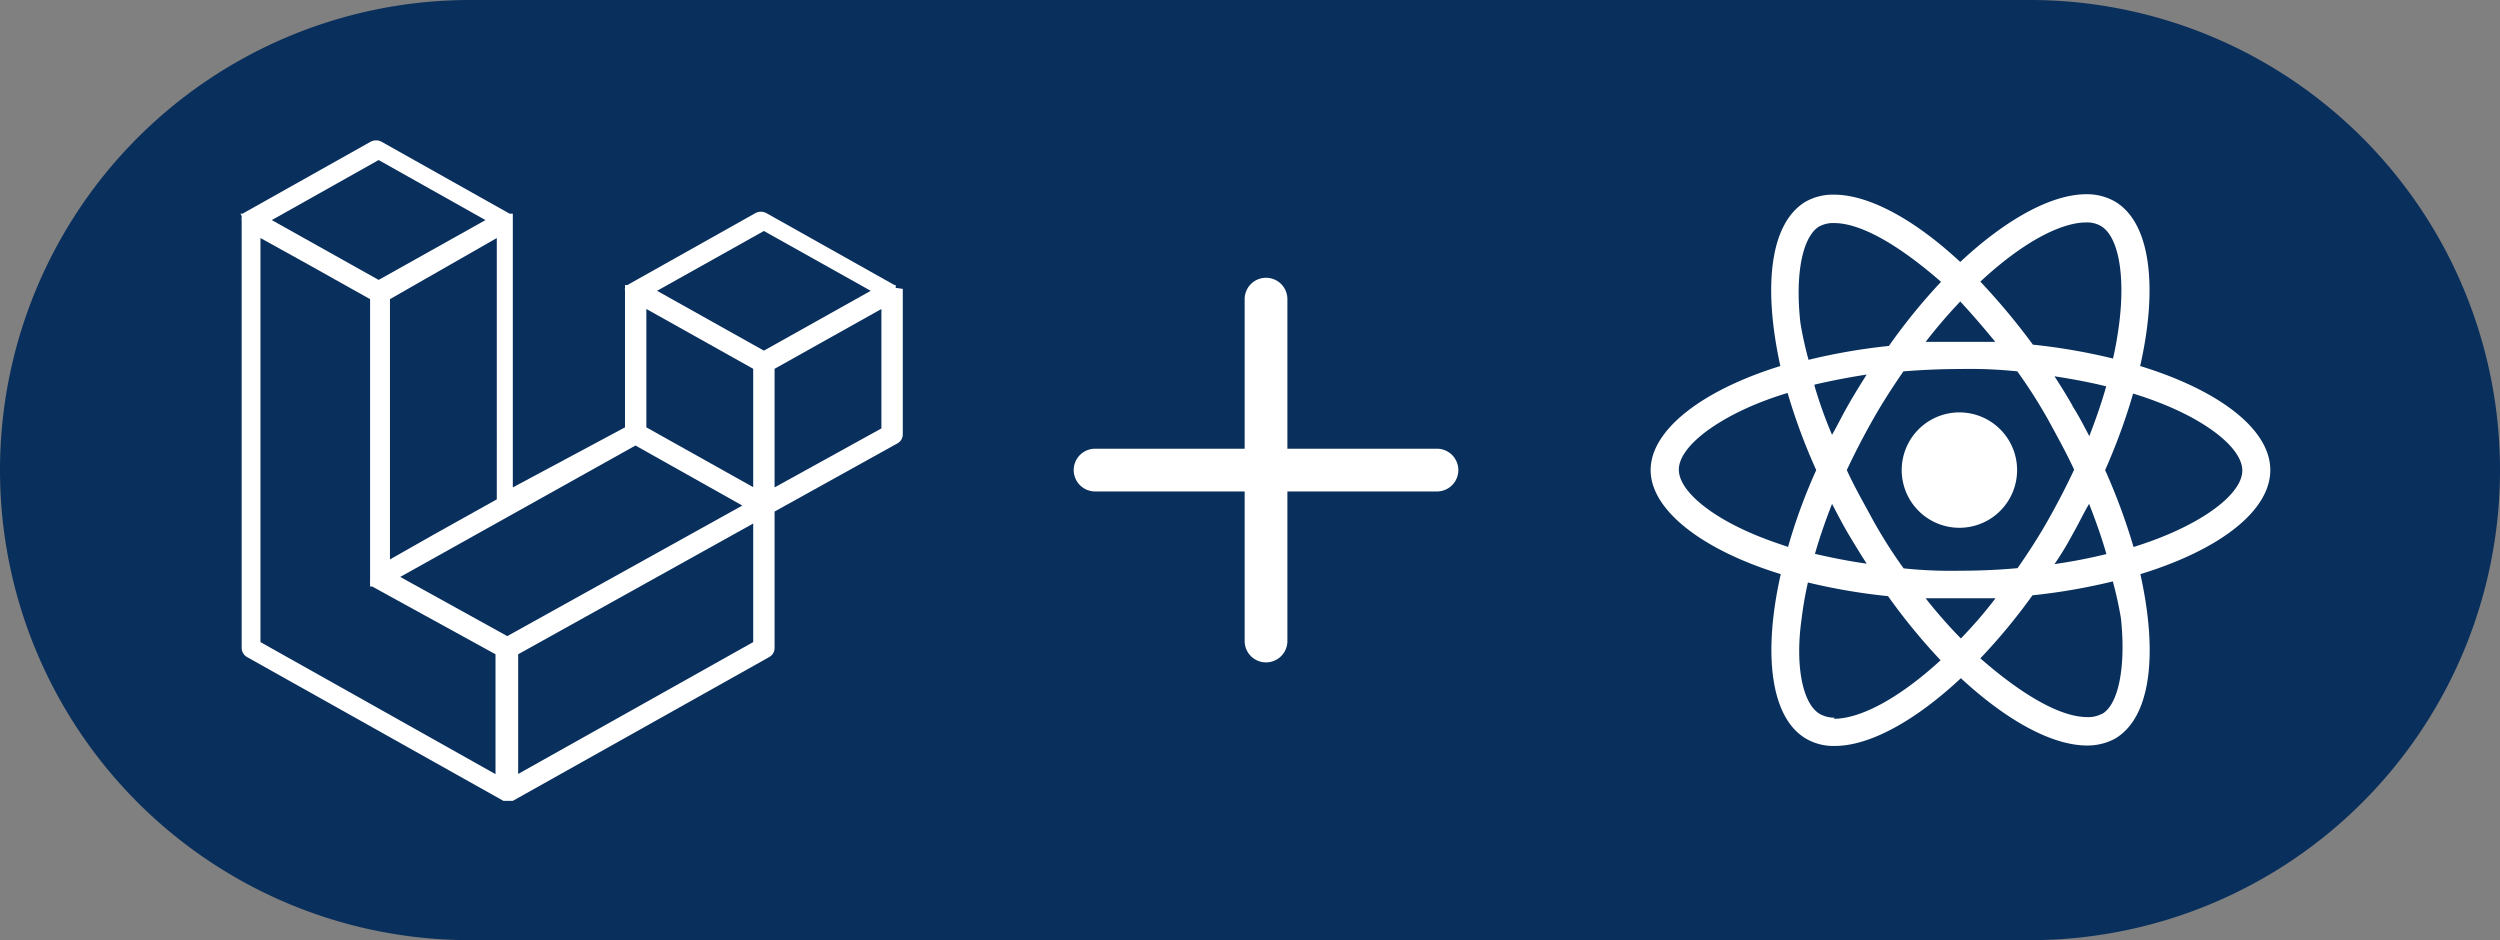 <svg xmlns="http://www.w3.org/2000/svg" xmlns:xlink="http://www.w3.org/1999/xlink" viewBox="0 0 117 44"><rect x="0" y="0" width="117" height="44" fill="#808080" stroke="none"/><defs><style>.cls-1{fill:none;}.cls-2{fill:#092f5c;}.cls-3{clip-path:url(#clip-path);}.cls-4{fill:#fff;}.cls-5{clip-path:url(#clip-path-2);}</style><clipPath id="clip-path"><rect class="cls-1" x="47.25" y="10" width="24" height="24"/></clipPath><clipPath id="clip-path-2"><rect class="cls-1" x="10.75" y="6" width="32" height="32"/></clipPath></defs><title>reactjs</title><g id="Layer_2" data-name="Layer 2"><g id="Layer_4" data-name="Layer 4"><g id="Layer_3" data-name="Layer 3"><path class="cls-2" d="M22,0H95a22,22,0,0,1,22,22h0A22,22,0,0,1,95,44H22A22,22,0,0,1,0,22H0A22,22,0,0,1,22,0Z"/></g><g id="layer"><g id="plus"><g class="cls-3"><path class="cls-4" d="M59.25,13a1,1,0,0,0-1,1v7h-7a1,1,0,0,0,0,2h7v7a1,1,0,0,0,2,0V23h7a1,1,0,0,0,0-2h-7V14A1,1,0,0,0,59.25,13Z"/></g></g><g id="laravel"><g class="cls-5"><path class="cls-4" d="M23.74,29.77l11-6.11-5-2.81L18.73,27ZM35.25,17.26l-5-2.8V20l5,2.8Zm.5-6.45-5,2.8,5,2.8,5-2.8ZM20.33,25l2.92-1.63V11.14l-5,2.86V26.18ZM17.72,7.49l-5,2.81,5,2.8,5-2.8Zm-5.53,3.65V30.05l11,6.18V30.62l-5.77-3.17h-.1V27.4h0v0h0v-.06h0v-.05h0a.09.09,0,0,1,0-.07h0V14l-2.91-1.63ZM35.25,30.05V24.5l-11,6.12v5.6Zm6-10V14.46l-5,2.8v5.55Zm1-6.53v.13h0v6.68a.48.48,0,0,1-.25.42h0l-5.75,3.19v6.39a.48.48,0,0,1-.25.42h0L24,37.48h-.44l-12-6.73a.5.5,0,0,1-.25-.43h0v-20a.29.29,0,0,1,0-.13h0v-.08h0L11.25,10h.1l6-3.37a.55.55,0,0,1,.5,0h0l6,3.37H24v.05h0v.07h0v.12h0V22.81L29.25,20V13.6h0a.29.29,0,0,1,0-.13h0v-.08h0v-.05h.11l6-3.37a.55.55,0,0,1,.5,0h0l6,3.37h.06v.05h0v.08h0Z"/></g></g><path class="cls-4" d="M106.25,22c0-1.92-2.41-3.74-6.09-4.87.85-3.76.47-6.75-1.2-7.71a2.64,2.64,0,0,0-1.32-.33h0c-1.62,0-3.75,1.16-5.9,3.17-2.15-2-4.28-3.15-5.91-3.15h0a2.6,2.6,0,0,0-1.33.33c-1.66,1-2,3.94-1.18,7.69-3.68,1.14-6.07,3-6.07,4.87s2.41,3.74,6.09,4.87c-.85,3.76-.47,6.75,1.2,7.71a2.55,2.55,0,0,0,1.33.33c1.62,0,3.75-1.16,5.9-3.17,2.16,2,4.28,3.15,5.91,3.15A2.72,2.72,0,0,0,99,34.56c1.66-1,2-3.94,1.17-7.69C103.86,25.74,106.25,23.92,106.25,22ZM97.64,10.41h0a1.3,1.3,0,0,1,.67.16c.81.46,1.15,2.21.88,4.47a17.1,17.1,0,0,1-.3,1.74,28,28,0,0,0-3.75-.65,31.51,31.51,0,0,0-2.46-2.95C94.6,11.39,96.41,10.41,97.64,10.41ZM86.51,25c.28.47.56.93.85,1.38-.84-.12-1.65-.28-2.42-.46.22-.77.49-1.55.8-2.34C86,24.08,86.25,24.56,86.51,25Zm-1.59-7c.78-.18,1.59-.34,2.44-.47-.29.46-.58.93-.85,1.4s-.53,1-.77,1.42a20.1,20.1,0,0,1-.82-2.29Zm1.51,4c.37-.79.78-1.58,1.22-2.36s.94-1.55,1.43-2.26c.88-.07,1.77-.11,2.67-.11a21.28,21.28,0,0,1,2.66.11,23.79,23.79,0,0,1,1.43,2.24c.43.79.86,1.56,1.23,2.36-.37.79-.78,1.58-1.22,2.36s-.94,1.55-1.43,2.25q-1.32.12-2.67.12a21.36,21.36,0,0,1-2.66-.11,22.73,22.73,0,0,1-1.43-2.25C87.23,23.55,86.8,22.81,86.43,22ZM97,25c.27-.47.52-1,.77-1.42.31.79.59,1.58.81,2.35-.77.19-1.59.35-2.43.47A14,14,0,0,0,97,25Zm0-6c-.27-.48-.56-.94-.85-1.39.84.13,1.65.28,2.42.47-.21.76-.49,1.55-.79,2.33-.26-.49-.52-1-.79-1.41Zm-3.6-3H90.12a24.43,24.43,0,0,1,1.62-1.89c.55.59,1.09,1.22,1.64,1.89Zm-8.24-5.41a1.33,1.33,0,0,1,.68-.15h0c1.23,0,3,1,5,2.75a27.48,27.48,0,0,0-2.44,3,28.15,28.15,0,0,0-3.76.65,17,17,0,0,1-.38-1.72C84,12.81,84.36,11.06,85.15,10.59Zm-1.49,15c-.58-.19-1.14-.39-1.65-.61-2.09-.89-3.45-2.06-3.45-3s1.36-2.1,3.45-3a16,16,0,0,1,1.64-.59A27.4,27.4,0,0,0,85,22a25.88,25.88,0,0,0-1.32,3.6Zm2.2,8a1.44,1.44,0,0,1-.67-.16C84.38,33,84,31.21,84.31,29a17.1,17.1,0,0,1,.3-1.74,28,28,0,0,0,3.75.64,28.22,28.22,0,0,0,2.46,3c-1.92,1.76-3.73,2.74-5,2.74Zm5.9-3.71A22.52,22.52,0,0,1,90.12,28h3.27a20.83,20.83,0,0,1-1.63,1.89Zm6.59,3.53a1.33,1.33,0,0,1-.68.15c-1.23,0-3-1-5-2.75a27.48,27.48,0,0,0,2.44-2.95,28.15,28.15,0,0,0,3.76-.65,17.23,17.23,0,0,1,.38,1.73c.24,2.25-.11,4.06-.9,4.48ZM101.49,25c-.51.22-1.07.42-1.64.6A28.76,28.76,0,0,0,98.52,22a28.38,28.38,0,0,0,1.31-3.58,16.44,16.44,0,0,1,1.66.6c2.09.89,3.45,2.06,3.45,3S103.58,24.11,101.49,25Z"/><path class="cls-4" d="M91.74,24.7A2.7,2.7,0,1,0,89,22h0A2.7,2.7,0,0,0,91.74,24.7Z"/></g></g></g></svg>